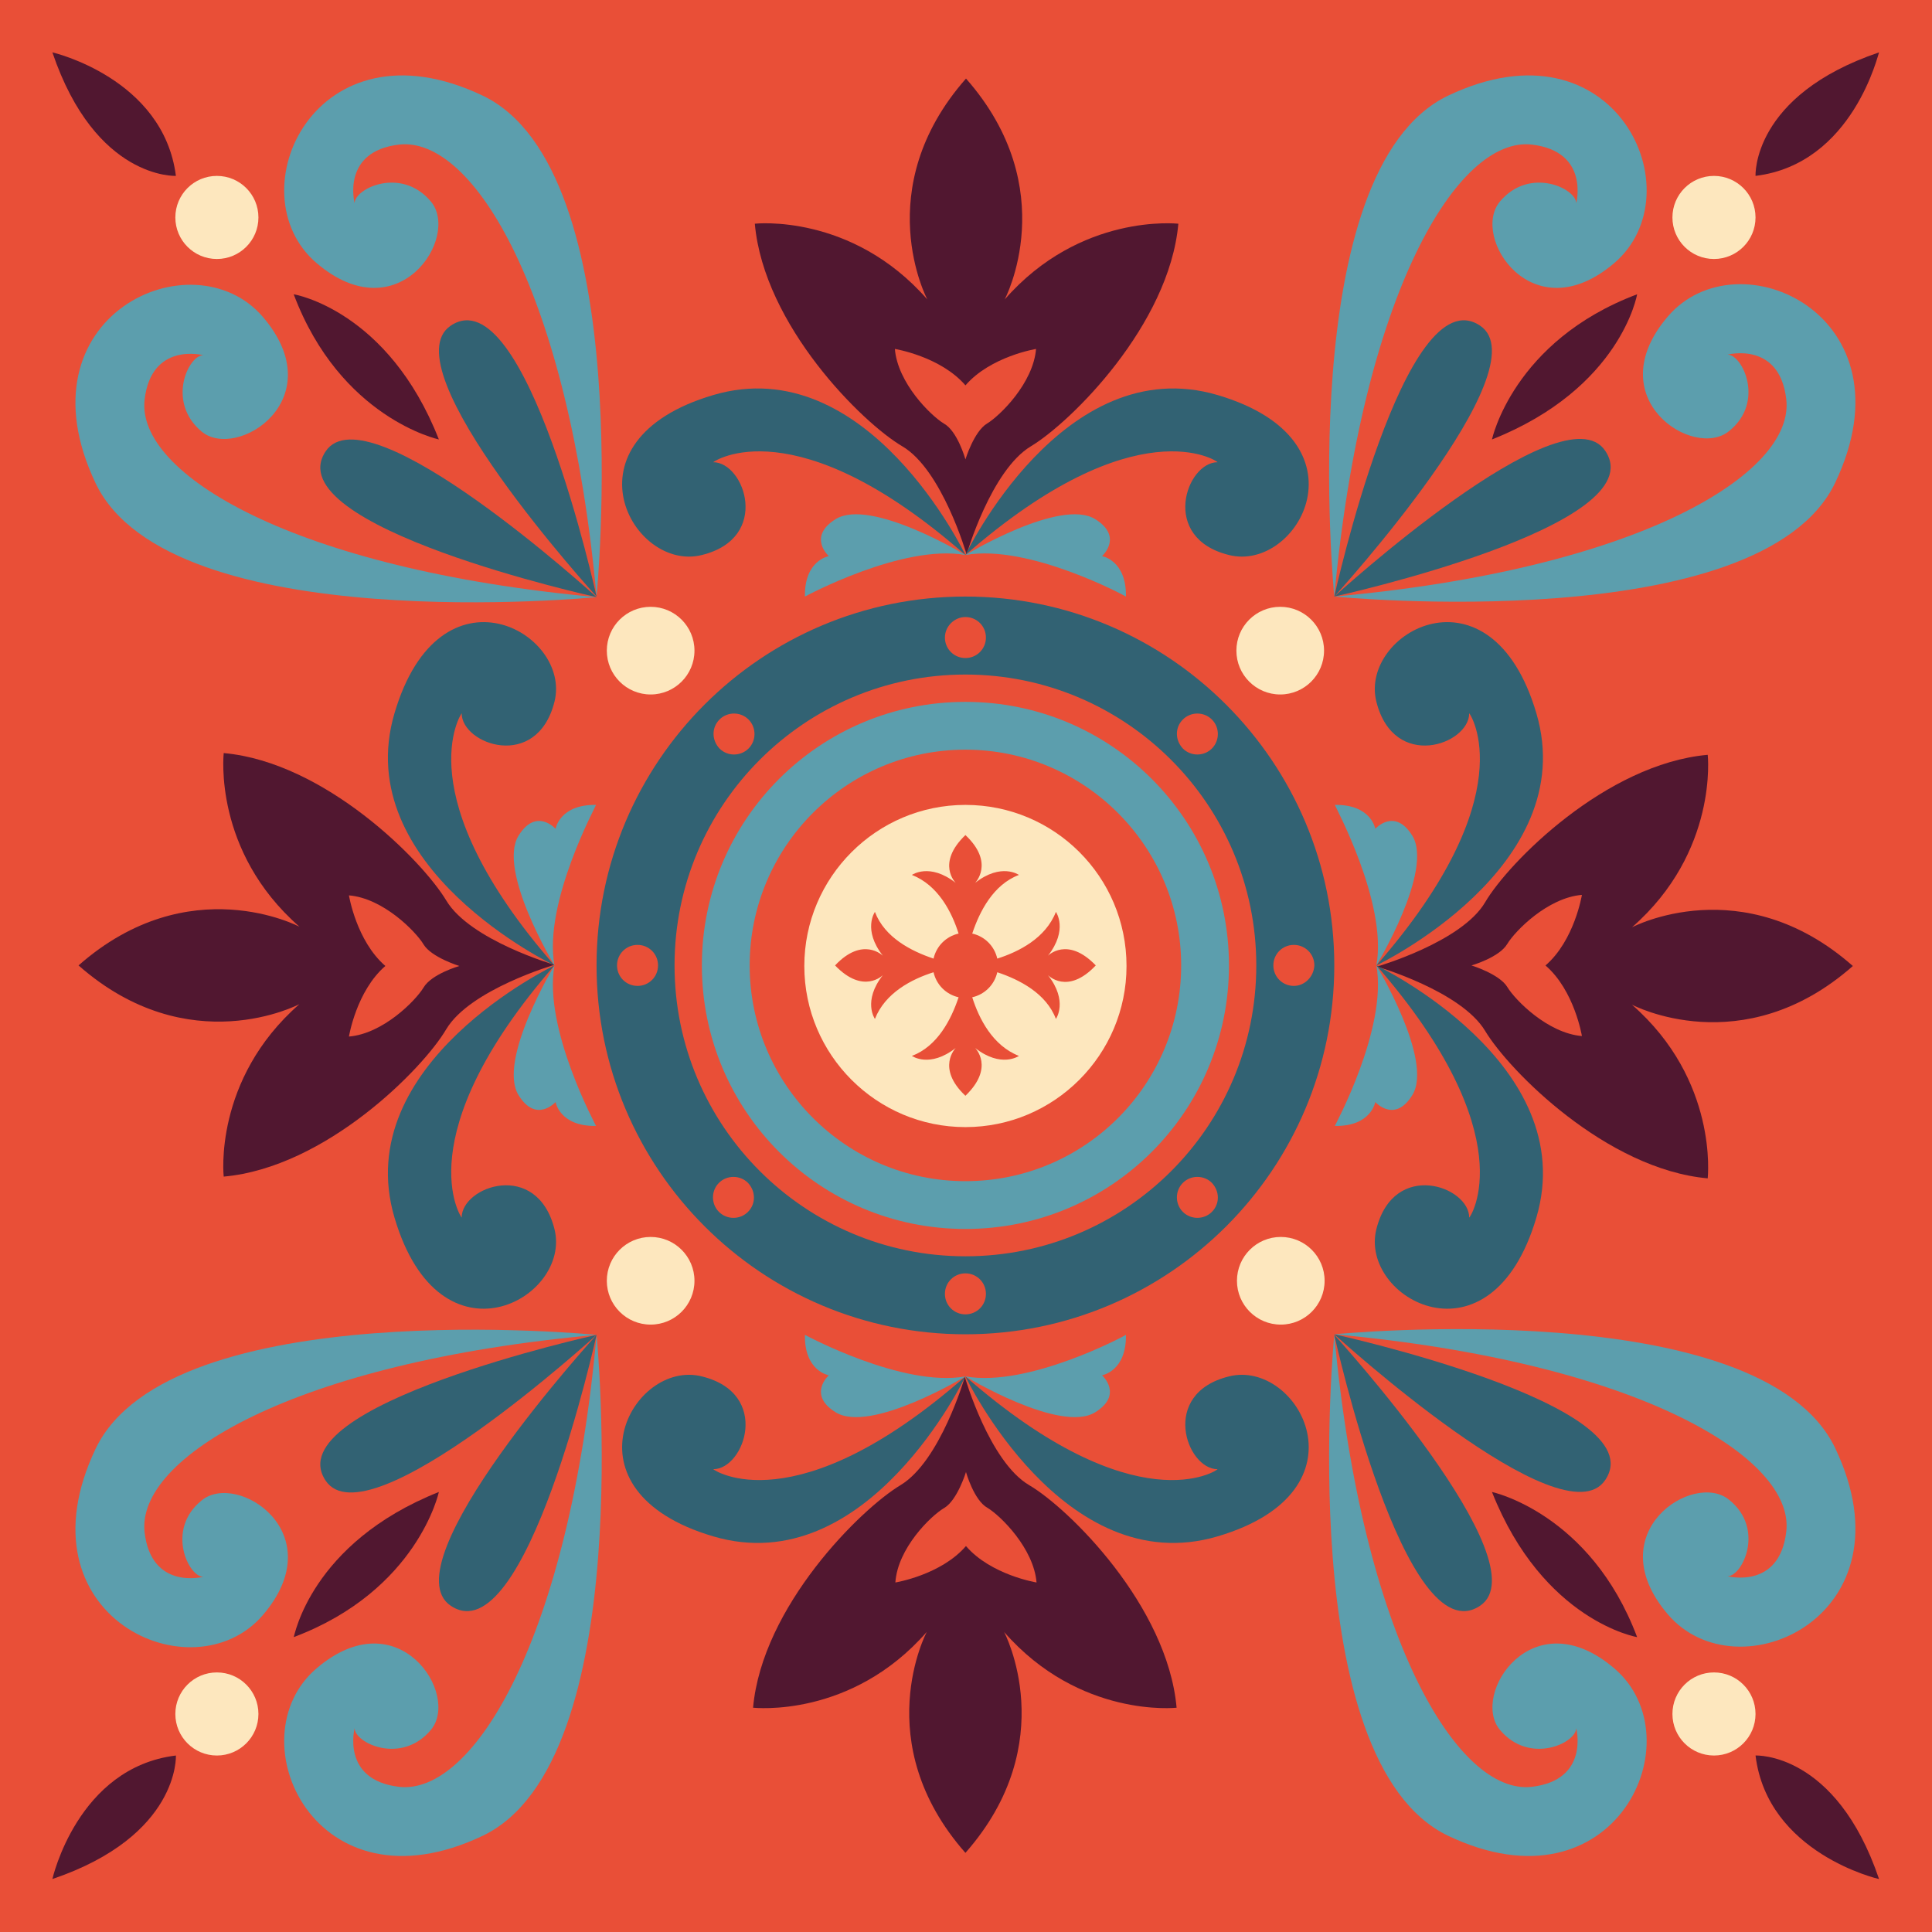 <?xml version="1.0" encoding="UTF-8" standalone="no"?>
<svg
   xmlns:dc="http://purl.org/dc/elements/1.1/"
   xmlns:cc="http://creativecommons.org/ns#"
   xmlns:rdf="http://www.w3.org/1999/02/22-rdf-syntax-ns#"
   xmlns:svg="http://www.w3.org/2000/svg"
   xmlns="http://www.w3.org/2000/svg"
   xmlns:sodipodi="http://sodipodi.sourceforge.net/DTD/sodipodi-0.dtd"
   xmlns:inkscape="http://www.inkscape.org/namespaces/inkscape"
   width="89.8mm"
   height="89.8mm"
   viewBox="0 0 89.8 89.8"
   version="1.1"
   id="svg14657"
   inkscape:version="1.0.1 (3bc2e813f5, 2020-09-07)"
   sodipodi:docname="ceremony_16.svg">
  <defs
     id="defs14651" />
  <sodipodi:namedview
     id="base"
     pagecolor="#ffffff"
     bordercolor="#666666"
     borderopacity="1.0"
     inkscape:pageopacity="0.0"
     inkscape:pageshadow="2"
     inkscape:zoom="4.0542133"
     inkscape:cx="169.7"
     inkscape:cy="169.7"
     inkscape:document-units="mm"
     inkscape:current-layer="layer1"
     inkscape:document-rotation="0"
     showgrid="false"
     inkscape:window-width="2560"
     inkscape:window-height="1566"
     inkscape:window-x="0"
     inkscape:window-y="0"
     inkscape:window-maximized="1" />
  <g
     inkscape:label="Layer 1"
     inkscape:groupmode="layer"
     id="layer1"
     transform="translate(106.888,7.858)">
    <rect
       x="-106.888"
       y="-7.858"
       fill="#3069b3"
       width="89.8"
       height="89.8"
       id="rect5436"
       style="stroke-width:0.265;fill:#e94f37" />
    <path
       fill="#ffffff"
       d="m -62.015,19.87 c -9.472,0 -17.145,7.673 -17.145,17.145 0,9.472 7.673,17.145 17.145,17.145 9.472,0 17.145,-7.673 17.145,-17.145 0,-9.446 -7.673,-17.145 -17.145,-17.145 z m 10.107,5.715 c 0.37,-0.37 0.979,-0.37 1.349,0 0.37,0.37 0.37,0.979 0,1.349 -0.37,0.37 -0.979,0.37 -1.349,0 -0.37,-0.397 -0.37,-0.979 0,-1.349 z m -10.107,-4.763 c 0.529,0 0.953,0.423 0.953,0.953 0,0.529 -0.423,0.953 -0.953,0.953 -0.529,0 -0.953,-0.423 -0.953,-0.953 0,-0.529 0.45,-0.953 0.953,-0.953 z m -11.43,4.763 c 0.37,-0.37 0.979,-0.37 1.349,0 0.37,0.37 0.37,0.979 0,1.349 -0.37,0.37 -0.979,0.37 -1.349,0 -0.37,-0.397 -0.37,-0.979 0,-1.349 z m -3.81,12.382 c -0.529,0 -0.953,-0.423 -0.953,-0.953 0,-0.529 0.423,-0.953 0.953,-0.953 0.529,0 0.953,0.423 0.953,0.953 0,0.529 -0.423,0.953 -0.953,0.953 z m 5.133,10.504 c -0.37,0.37 -0.979,0.37 -1.349,0 -0.37,-0.37 -0.37,-0.979 0,-1.349 0.37,-0.37 0.979,-0.37 1.349,0 0.37,0.397 0.37,0.979 0,1.349 z m 10.107,4.763 c -0.529,0 -0.953,-0.423 -0.953,-0.953 0,-0.529 0.423,-0.953 0.953,-0.953 0.529,0 0.953,0.423 0.953,0.953 0,0.529 -0.423,0.953 -0.953,0.953 z m 11.456,-4.763 c -0.37,0.37 -0.979,0.37 -1.349,0 -0.37,-0.37 -0.37,-0.979 0,-1.349 0.37,-0.37 0.979,-0.37 1.349,0 0.37,0.397 0.37,0.979 0,1.349 z m -11.456,2.064 c -7.461,0 -13.52,-6.059 -13.52,-13.52 0,-7.461 6.059,-13.52 13.52,-13.52 7.461,0 13.52,6.059 13.52,13.52 0,7.488 -6.059,13.52 -13.52,13.52 z m 15.266,-12.568 c -0.529,0 -0.953,-0.423 -0.953,-0.953 0,-0.529 0.423,-0.953 0.953,-0.953 0.529,0 0.953,0.423 0.953,0.953 -0.026,0.529 -0.45,0.953 -0.953,0.953 z"
       id="path5438"
       style="stroke-width:0.265;fill:#326273" />
    <path
       fill="#ffffff"
       d="m -62.015,24.765 c -6.773,0 -12.25,5.477 -12.25,12.25 0,6.773 5.477,12.25 12.25,12.25 6.773,0 12.25,-5.477 12.25,-12.25 0,-6.773 -5.477,-12.25 -12.25,-12.25 z m 0,22.278 c -5.53,0 -10.028,-4.498 -10.028,-10.028 0,-5.53 4.498,-10.028 10.028,-10.028 5.53,0 10.028,4.498 10.028,10.028 0,5.53 -4.471,10.028 -10.028,10.028 z"
       id="path5440"
       style="stroke-width:0.265;fill:#5c9ead" />
    <path
       fill="#ffffff"
       d="m -62.015,29.554 c -4.128,0 -7.488,3.36 -7.488,7.488 0,4.128 3.36,7.488 7.488,7.488 4.128,0 7.488,-3.36 7.488,-7.488 0,-4.154 -3.36,-7.488 -7.488,-7.488 z m 3.836,7.911 c 0.953,1.217 0.37,2.037 0.37,2.037 -0.45,-1.191 -1.693,-1.826 -2.725,-2.17 -0.132,0.582 -0.582,1.032 -1.164,1.164 0.318,1.005 0.953,2.249 2.17,2.725 0,0 -0.82,0.582 -2.037,-0.37 0,0 0.926,0.9 -0.45,2.223 -1.376,-1.296 -0.45,-2.223 -0.45,-2.223 -1.217,0.953 -2.037,0.37 -2.037,0.37 1.191,-0.45 1.826,-1.693 2.17,-2.725 -0.582,-0.132 -1.032,-0.582 -1.164,-1.164 -1.005,0.318 -2.249,0.953 -2.725,2.17 0,0 -0.582,-0.82 0.37,-2.037 0,0 -0.9,0.926 -2.223,-0.45 1.296,-1.376 2.223,-0.45 2.223,-0.45 -0.953,-1.217 -0.37,-2.037 -0.37,-2.037 0.45,1.191 1.693,1.826 2.725,2.17 0.132,-0.582 0.582,-1.032 1.164,-1.164 -0.318,-1.005 -0.953,-2.249 -2.17,-2.725 0,0 0.82,-0.582 2.037,0.37 0,0 -0.926,-0.9 0.45,-2.223 1.376,1.296 0.45,2.223 0.45,2.223 1.217,-0.953 2.037,-0.37 2.037,-0.37 -1.191,0.45 -1.826,1.693 -2.17,2.725 0.582,0.132 1.032,0.582 1.164,1.164 1.005,-0.318 2.249,-0.953 2.725,-2.17 0,0 0.582,0.82 -0.37,2.037 0,0 0.9,-0.926 2.223,0.45 -1.323,1.402 -2.223,0.45 -2.223,0.45 z"
       id="path5442"
       style="stroke-width:0.265;fill:#fde7be" />
    <g
       id="g15619"
       style="fill:#511730">
      <path
         fill="#ffffff"
         d="m -60.189,6.059 c 0,0 2.725,-5.133 -1.799,-10.266 -4.524,5.133 -1.799,10.266 -1.799,10.266 -3.519,-4.022 -8.017,-3.519 -8.017,-3.519 0.423,4.736 5.001,9.26 6.853,10.345 1.852,1.085 2.99,5.027 2.99,5.027 0,0 1.138,-3.916 2.99,-5.027 1.852,-1.111 6.429,-5.636 6.853,-10.345 -0.053,0 -4.551,-0.503 -8.07,3.519 z m -0.82,5.768 c -0.609,0.37 -1.005,1.667 -1.005,1.667 0,0 -0.37,-1.323 -1.005,-1.667 -0.609,-0.37 -2.143,-1.879 -2.275,-3.466 0,0 2.117,0.344 3.281,1.693 1.164,-1.349 3.281,-1.693 3.281,-1.693 -0.132,1.587 -1.667,3.096 -2.275,3.466 z"
         id="path5448"
         style="stroke-width:0.265;fill:#511730" />
      <path
         fill="#ffffff"
         d="m -31.032,38.841 c 0,0 5.133,2.725 10.266,-1.799 -5.133,-4.524 -10.266,-1.799 -10.266,-1.799 4.022,-3.519 3.519,-8.017 3.519,-8.017 -4.736,0.423 -9.26,5.001 -10.345,6.853 -1.085,1.852 -5.027,2.99 -5.027,2.99 0,0 3.916,1.138 5.027,2.99 1.111,1.852 5.636,6.429 10.345,6.853 0,-0.053 0.503,-4.551 -3.519,-8.07 z m -5.794,-0.82 c -0.37,-0.609 -1.667,-1.005 -1.667,-1.005 0,0 1.296,-0.37 1.667,-1.005 0.37,-0.609 1.879,-2.143 3.466,-2.275 0,0 -0.344,2.117 -1.693,3.281 1.349,1.164 1.693,3.281 1.693,3.281 -1.587,-0.132 -3.096,-1.667 -3.466,-2.275 z"
         id="path5460"
         style="stroke-width:0.265;fill:#511730" />
      <path
         fill="#ffffff"
         d="m -63.814,67.998 c 0,0 -2.725,5.133 1.799,10.266 4.524,-5.133 1.799,-10.266 1.799,-10.266 3.519,4.022 8.017,3.519 8.017,3.519 -0.423,-4.736 -5.001,-9.26 -6.853,-10.345 -1.852,-1.085 -2.99,-5.027 -2.99,-5.027 0,0 -1.138,3.916 -2.99,5.027 -1.852,1.111 -6.429,5.636 -6.853,10.345 0.053,0 4.551,0.503 8.07,-3.519 z m 0.82,-5.768 c 0.609,-0.37 1.005,-1.667 1.005,-1.667 0,0 0.37,1.323 1.005,1.667 0.609,0.37 2.143,1.879 2.275,3.466 0,0 -2.117,-0.344 -3.281,-1.693 -1.164,1.349 -3.281,1.693 -3.281,1.693 0.106,-1.587 1.64,-3.096 2.275,-3.466 z"
         id="path5472"
         style="stroke-width:0.265;fill:#511730" />
      <path
         fill="#ffffff"
         d="m -92.971,35.216 c 0,0 -5.133,-2.725 -10.266,1.799 5.133,4.524 10.266,1.799 10.266,1.799 -4.022,3.519 -3.519,8.017 -3.519,8.017 4.736,-0.423 9.26,-5.001 10.345,-6.853 1.111,-1.852 5.027,-2.99 5.027,-2.99 0,0 -3.916,-1.138 -5.027,-2.99 -1.111,-1.852 -5.636,-6.429 -10.345,-6.853 0,0.053 -0.503,4.551 3.519,8.07 z m 5.768,0.82 c 0.37,0.609 1.667,1.005 1.667,1.005 0,0 -1.296,0.37 -1.667,1.005 -0.37,0.609 -1.879,2.143 -3.466,2.275 0,0 0.344,-2.117 1.693,-3.281 -1.349,-1.164 -1.693,-3.281 -1.693,-3.281 1.587,0.132 3.096,1.667 3.466,2.275 z"
         id="path5484"
         style="stroke-width:0.265;fill:#511730" />
    </g>
    <g
       id="g15629"
       style="fill:#326273">
      <path
         fill="#ffffff"
         d="m -62.015,17.939 c 0,0 -4.551,-9.551 -11.721,-7.435 -7.17,2.117 -3.757,8.255 -0.529,7.435 3.228,-0.794 1.984,-4.313 0.529,-4.313 0,-0.026 3.784,-2.646 11.721,4.313 z"
         id="path5450"
         style="stroke-width:0.265;fill:#326273" />
      <path
         fill="#ffffff"
         d="m -62.015,17.939 c 0,0 4.551,-9.551 11.721,-7.435 7.17,2.117 3.757,8.255 0.529,7.435 -3.228,-0.794 -1.984,-4.313 -0.529,-4.313 0.026,-0.026 -3.757,-2.646 -11.721,4.313 z"
         id="path5452"
         style="stroke-width:0.265;fill:#326273" />
      <path
         fill="#ffffff"
         d="m -42.912,37.015 c 0,0 9.551,-4.551 7.435,-11.721 -2.117,-7.17 -8.255,-3.757 -7.435,-0.529 0.82,3.228 4.313,1.984 4.313,0.529 0.026,0 2.619,3.784 -4.313,11.721 z"
         id="path5462"
         style="stroke-width:0.265;fill:#326273" />
      <path
         fill="#ffffff"
         d="m -42.912,37.015 c 0,0 9.551,4.551 7.435,11.721 -2.117,7.17 -8.255,3.757 -7.435,0.529 0.82,-3.228 4.313,-1.984 4.313,-0.529 0.026,0.026 2.619,-3.757 -4.313,-11.721 z"
         id="path5464"
         style="stroke-width:0.265;fill:#326273" />
      <path
         fill="#ffffff"
         d="m -62.015,56.118 c 0,0 4.551,9.551 11.721,7.435 7.17,-2.117 3.757,-8.255 0.529,-7.435 -3.228,0.794 -1.984,4.313 -0.529,4.313 0.026,0.026 -3.757,2.646 -11.721,-4.313 z"
         id="path5474"
         style="stroke-width:0.265;fill:#326273" />
      <path
         fill="#ffffff"
         d="m -62.015,56.118 c 0,0 -4.551,9.551 -11.721,7.435 -7.17,-2.117 -3.757,-8.255 -0.529,-7.435 3.228,0.794 1.984,4.313 0.529,4.313 0,0.026 3.784,2.646 11.721,-4.313 z"
         id="path5476"
         style="stroke-width:0.265;fill:#326273" />
      <path
         fill="#ffffff"
         d="m -81.117,37.015 c 0,0 -9.551,4.551 -7.435,11.721 2.117,7.17 8.255,3.757 7.435,0.529 -0.82,-3.228 -4.313,-1.984 -4.313,-0.529 0,0.026 -2.619,-3.757 4.313,-11.721 z"
         id="path5486"
         style="stroke-width:0.265;fill:#326273" />
      <path
         fill="#ffffff"
         d="m -81.117,37.015 c 0,0 -9.551,-4.551 -7.435,-11.721 2.117,-7.17 8.255,-3.757 7.435,-0.529 -0.82,3.228 -4.313,1.984 -4.313,0.529 0,0 -2.619,3.784 4.313,11.721 z"
         id="path5488"
         style="stroke-width:0.265;fill:#326273" />
    </g>
    <g
       id="g15639"
       style="fill:#5c9ead">
      <path
         fill="#ffffff"
         d="m -62.015,17.939 c 0,0 -4.419,-2.672 -6.032,-1.667 -1.323,0.82 -0.318,1.72 -0.318,1.72 0,0 -1.138,0.185 -1.111,1.879 0,0 4.551,-2.461 7.461,-1.931 z"
         id="path5454"
         style="stroke-width:0.265;fill:#5c9ead" />
      <path
         fill="#ffffff"
         d="m -62.015,17.939 c 0,0 4.419,-2.672 6.032,-1.667 1.323,0.82 0.318,1.72 0.318,1.72 0,0 1.138,0.185 1.111,1.879 0.026,0 -4.524,-2.461 -7.461,-1.931 z"
         id="path5456"
         style="stroke-width:0.265;fill:#5c9ead" />
      <path
         fill="#ffffff"
         d="m -42.912,37.015 c 0,0 2.672,-4.419 1.667,-6.032 -0.82,-1.323 -1.72,-0.318 -1.72,-0.318 0,0 -0.185,-1.138 -1.879,-1.111 -0.026,0 2.461,4.551 1.931,7.461 z"
         id="path5466"
         style="stroke-width:0.265;fill:#5c9ead" />
      <path
         fill="#ffffff"
         d="m -42.912,37.015 c 0,0 2.672,4.419 1.667,6.032 -0.82,1.323 -1.72,0.318 -1.72,0.318 0,0 -0.185,1.138 -1.879,1.111 -0.026,0.026 2.461,-4.524 1.931,-7.461 z"
         id="path5468"
         style="stroke-width:0.265;fill:#5c9ead" />
      <path
         fill="#ffffff"
         d="m -62.015,56.118 c 0,0 4.419,2.672 6.032,1.667 1.323,-0.82 0.318,-1.72 0.318,-1.72 0,0 1.138,-0.185 1.111,-1.879 0.026,0 -4.524,2.461 -7.461,1.931 z"
         id="path5478"
         style="stroke-width:0.265;fill:#5c9ead" />
      <path
         fill="#ffffff"
         d="m -62.015,56.118 c 0,0 -4.419,2.672 -6.032,1.667 -1.323,-0.82 -0.318,-1.72 -0.318,-1.72 0,0 -1.138,-0.185 -1.111,-1.879 0,0 4.551,2.461 7.461,1.931 z"
         id="path5480"
         style="stroke-width:0.265;fill:#5c9ead" />
      <path
         fill="#ffffff"
         d="m -81.117,37.015 c 0,0 -2.672,4.419 -1.667,6.032 0.82,1.323 1.72,0.318 1.72,0.318 0,0 0.185,1.138 1.879,1.111 0.026,0.026 -2.461,-4.524 -1.931,-7.461 z"
         id="path5490"
         style="stroke-width:0.265;fill:#5c9ead" />
      <path
         fill="#ffffff"
         d="m -81.117,37.015 c 0,0 -2.672,-4.419 -1.667,-6.032 0.82,-1.323 1.72,-0.318 1.72,-0.318 0,0 0.185,-1.138 1.879,-1.111 0.026,0 -2.461,4.551 -1.931,7.461 z"
         id="path5492"
         style="stroke-width:0.265;fill:#5c9ead" />
    </g>
    <g
       id="g15613"
       style="fill:#5c9ead">
      <path
         fill="#ffffff"
         d="m -79.16,19.87 c 0,0 1.958,-19.817 -5.292,-23.283 -7.779,-3.704 -11.536,4.524 -7.726,7.779 3.81,3.254 6.694,-1.217 5.318,-2.857 -1.376,-1.64 -3.545,-0.609 -3.545,0.079 0,0 -0.635,-2.408 2.064,-2.725 3.466,-0.397 7.885,6.906 9.181,21.008 z"
         id="path5496"
         style="stroke-width:0.265;fill:#5c9ead" />
      <path
         fill="#ffffff"
         d="m -79.16,19.897 c 0,0 -19.817,1.958 -23.283,-5.292 -3.704,-7.779 4.524,-11.536 7.779,-7.726 3.254,3.81 -1.217,6.694 -2.857,5.318 -1.64,-1.376 -0.609,-3.545 0.079,-3.545 0,0 -2.408,-0.635 -2.725,2.064 -0.397,3.44 6.906,7.885 21.008,9.181 z"
         id="path5502"
         style="stroke-width:0.265;fill:#5c9ead" />
      <path
         fill="#ffffff"
         d="m -44.87,19.87 c 0,0 19.817,1.958 23.283,-5.292 3.704,-7.779 -4.524,-11.536 -7.779,-7.726 -3.254,3.81 1.217,6.694 2.857,5.318 1.667,-1.349 0.609,-3.545 -0.079,-3.545 0,0 2.408,-0.635 2.725,2.064 0.423,3.466 -6.879,7.911 -21.008,9.181 z"
         id="path5518"
         style="stroke-width:0.265;fill:#5c9ead" />
      <path
         fill="#ffffff"
         d="m -44.87,19.87 c 0,0 -1.958,-19.817 5.292,-23.283 7.779,-3.704 11.536,4.524 7.726,7.779 -3.81,3.254 -6.694,-1.217 -5.318,-2.857 1.376,-1.64 3.545,-0.609 3.545,0.079 0,0 0.635,-2.408 -2.064,-2.725 -3.44,-0.397 -7.885,6.906 -9.181,21.008 z"
         id="path5524"
         style="stroke-width:0.265;fill:#5c9ead" />
      <path
         fill="#ffffff"
         d="m -44.87,54.187 c 0,0 -1.958,19.817 5.292,23.283 7.779,3.704 11.536,-4.524 7.726,-7.779 -3.81,-3.254 -6.694,1.217 -5.318,2.857 1.376,1.64 3.545,0.609 3.545,-0.079 0,0 0.635,2.408 -2.064,2.725 -3.44,0.397 -7.885,-6.906 -9.181,-21.008 z"
         id="path5540"
         style="stroke-width:0.265;fill:#5c9ead" />
      <path
         fill="#ffffff"
         d="m -44.87,54.16 c 0,0 19.817,-1.958 23.283,5.292 3.704,7.779 -4.524,11.536 -7.779,7.726 -3.254,-3.81 1.217,-6.694 2.857,-5.318 1.667,1.349 0.609,3.545 -0.079,3.545 0,0 2.408,0.635 2.725,-2.064 0.423,-3.44 -6.879,-7.885 -21.008,-9.181 z"
         id="path5546"
         style="stroke-width:0.265;fill:#5c9ead" />
      <path
         fill="#ffffff"
         d="m -79.16,54.187 c 0,0 -19.817,-1.958 -23.283,5.292 -3.704,7.779 4.524,11.536 7.779,7.726 3.254,-3.81 -1.217,-6.694 -2.857,-5.318 -1.667,1.349 -0.609,3.545 0.079,3.545 0,0 -2.408,0.635 -2.725,-2.064 -0.397,-3.466 6.906,-7.911 21.008,-9.181 z"
         id="path5562"
         style="stroke-width:0.265;fill:#5c9ead" />
      <path
         fill="#ffffff"
         d="m -79.16,54.187 c 0,0 1.958,19.817 -5.292,23.283 -7.779,3.704 -11.536,-4.524 -7.726,-7.779 3.81,-3.254 6.694,1.217 5.318,2.857 -1.376,1.64 -3.545,0.609 -3.545,-0.079 0,0 -0.635,2.408 2.064,2.725 3.466,0.397 7.911,-6.906 9.181,-21.008 z"
         id="path5568"
         style="stroke-width:0.265;fill:#5c9ead" />
    </g>
    <g
       id="g15673"
       style="fill:#326273">
      <path
         fill="#ffffff"
         d="m -79.16,19.87 c 0,0 -9.71,-10.636 -6.773,-12.594 3.493,-2.328 6.773,12.594 6.773,12.594 z"
         id="path5498"
         style="stroke-width:0.265;fill:#326273" />
      <path
         fill="#ffffff"
         d="m -79.16,19.897 c 0,0 -10.636,-9.71 -12.594,-6.773 -2.328,3.493 12.594,6.773 12.594,6.773 z"
         id="path5504"
         style="stroke-width:0.265;fill:#326273" />
      <path
         fill="#ffffff"
         d="m -44.87,19.87 c 0,0 10.636,-9.71 12.594,-6.773 2.355,3.493 -12.594,6.773 -12.594,6.773 z"
         id="path5520"
         style="stroke-width:0.265;fill:#326273" />
      <path
         fill="#ffffff"
         d="m -44.87,19.87 c 0,0 9.71,-10.636 6.773,-12.594 -3.493,-2.328 -6.773,12.594 -6.773,12.594 z"
         id="path5526"
         style="stroke-width:0.265;fill:#326273" />
      <path
         fill="#ffffff"
         d="m -44.87,54.187 c 0,0 9.71,10.636 6.773,12.594 -3.493,2.328 -6.773,-12.594 -6.773,-12.594 z"
         id="path5542"
         style="stroke-width:0.265;fill:#326273" />
      <path
         fill="#ffffff"
         d="m -44.87,54.16 c 0,0 10.636,9.71 12.594,6.773 2.355,-3.492 -12.594,-6.773 -12.594,-6.773 z"
         id="path5548"
         style="stroke-width:0.265;fill:#326273" />
      <path
         fill="#ffffff"
         d="m -79.16,54.187 c 0,0 -10.636,9.71 -12.594,6.773 -2.328,-3.493 12.594,-6.773 12.594,-6.773 z"
         id="path5564"
         style="stroke-width:0.265;fill:#326273" />
      <path
         fill="#ffffff"
         d="m -79.16,54.187 c 0,0 -9.71,10.636 -6.773,12.594 3.493,2.328 6.773,-12.594 6.773,-12.594 z"
         id="path5570"
         style="stroke-width:0.265;fill:#326273" />
    </g>
    <g
       id="g15651"
       style="fill:#511730">
      <path
         fill="#ffffff"
         d="m -86.489,12.568 c 0,0 -4.577,-0.979 -6.747,-6.747 0.026,0 4.392,0.741 6.747,6.747 z"
         id="path5508"
         style="stroke-width:0.265;fill:#511730" />
      <path
         fill="#ffffff"
         d="m -37.541,12.568 c 0,0 0.979,-4.577 6.747,-6.747 0,0 -0.741,4.366 -6.747,6.747 z"
         id="path5530"
         style="stroke-width:0.265;fill:#511730" />
      <path
         fill="#ffffff"
         d="m -37.541,61.489 c 0,0 4.577,0.979 6.747,6.747 0,0 -4.366,-0.741 -6.747,-6.747 z"
         id="path5552"
         style="stroke-width:0.265;fill:#511730" />
      <path
         fill="#ffffff"
         d="m -86.489,61.489 c 0,0 -0.979,4.577 -6.747,6.747 0.026,0 0.767,-4.366 6.747,-6.747 z"
         id="path5574"
         style="stroke-width:0.265;fill:#511730" />
    </g>
    <g
       id="g15657"
       style="fill:#fde7be">
      <circle
         fill="#ffffff"
         cx="-96.807"
         cy="2.249"
         r="1.931"
         id="circle5510"
         style="stroke-width:0.265;fill:#fde7be" />
      <circle
         fill="#ffffff"
         cx="-27.222"
         cy="2.249"
         r="1.931"
         id="circle5532"
         style="stroke-width:0.265;fill:#fde7be" />
      <circle
         fill="#ffffff"
         cx="-27.222"
         cy="71.808"
         r="1.931"
         id="circle5554"
         style="stroke-width:0.265;fill:#fde7be" />
      <circle
         fill="#ffffff"
         cx="-96.807"
         cy="71.808"
         r="1.931"
         id="circle5576"
         style="stroke-width:0.265;fill:#fde7be" />
    </g>
    <g
       id="g15663"
       style="fill:#511730">
      <path
         fill="#ffffff"
         d="m -98.712,0.317 c 0,0 -3.731,0.185 -5.741,-5.741 0,0 5.159,1.191 5.741,5.741 z"
         id="path5512"
         style="stroke-width:0.265;fill:#511730" />
      <path
         fill="#ffffff"
         d="m -25.29,0.317 c 0,0 -0.185,-3.731 5.741,-5.741 -0.026,0 -1.191,5.186 -5.741,5.741 z"
         id="path5534"
         style="stroke-width:0.265;fill:#511730" />
      <path
         fill="#ffffff"
         d="m -25.29,73.739 c 0,0 3.731,-0.185 5.741,5.741 -0.026,0 -5.186,-1.191 -5.741,-5.741 z"
         id="path5556"
         style="stroke-width:0.265;fill:#511730" />
      <path
         fill="#ffffff"
         d="m -98.712,73.739 c 0,0 0.185,3.731 -5.741,5.741 0,0 1.164,-5.186 5.741,-5.741 z"
         id="path5578"
         style="stroke-width:0.265;fill:#511730" />
    </g>
    <g
       id="g15645"
       style="fill:#fde7be">
      <circle
         fill="#ffffff"
         cx="-76.646"
         cy="22.384"
         r="2.037"
         id="circle5514"
         style="stroke-width:0.265;fill:#fde7be" />
      <circle
         fill="#ffffff"
         cx="-47.383"
         cy="22.384"
         r="2.037"
         id="circle5536"
         style="stroke-width:0.265;fill:#fde7be" />
      <circle
         fill="#ffffff"
         cx="-47.357"
         cy="51.673"
         r="2.037"
         id="circle5558"
         style="stroke-width:0.265;fill:#fde7be" />
      <circle
         fill="#ffffff"
         cx="-76.646"
         cy="51.673"
         r="2.037"
         id="circle5580"
         style="stroke-width:0.265;fill:#fde7be" />
    </g>
  </g>
</svg>
